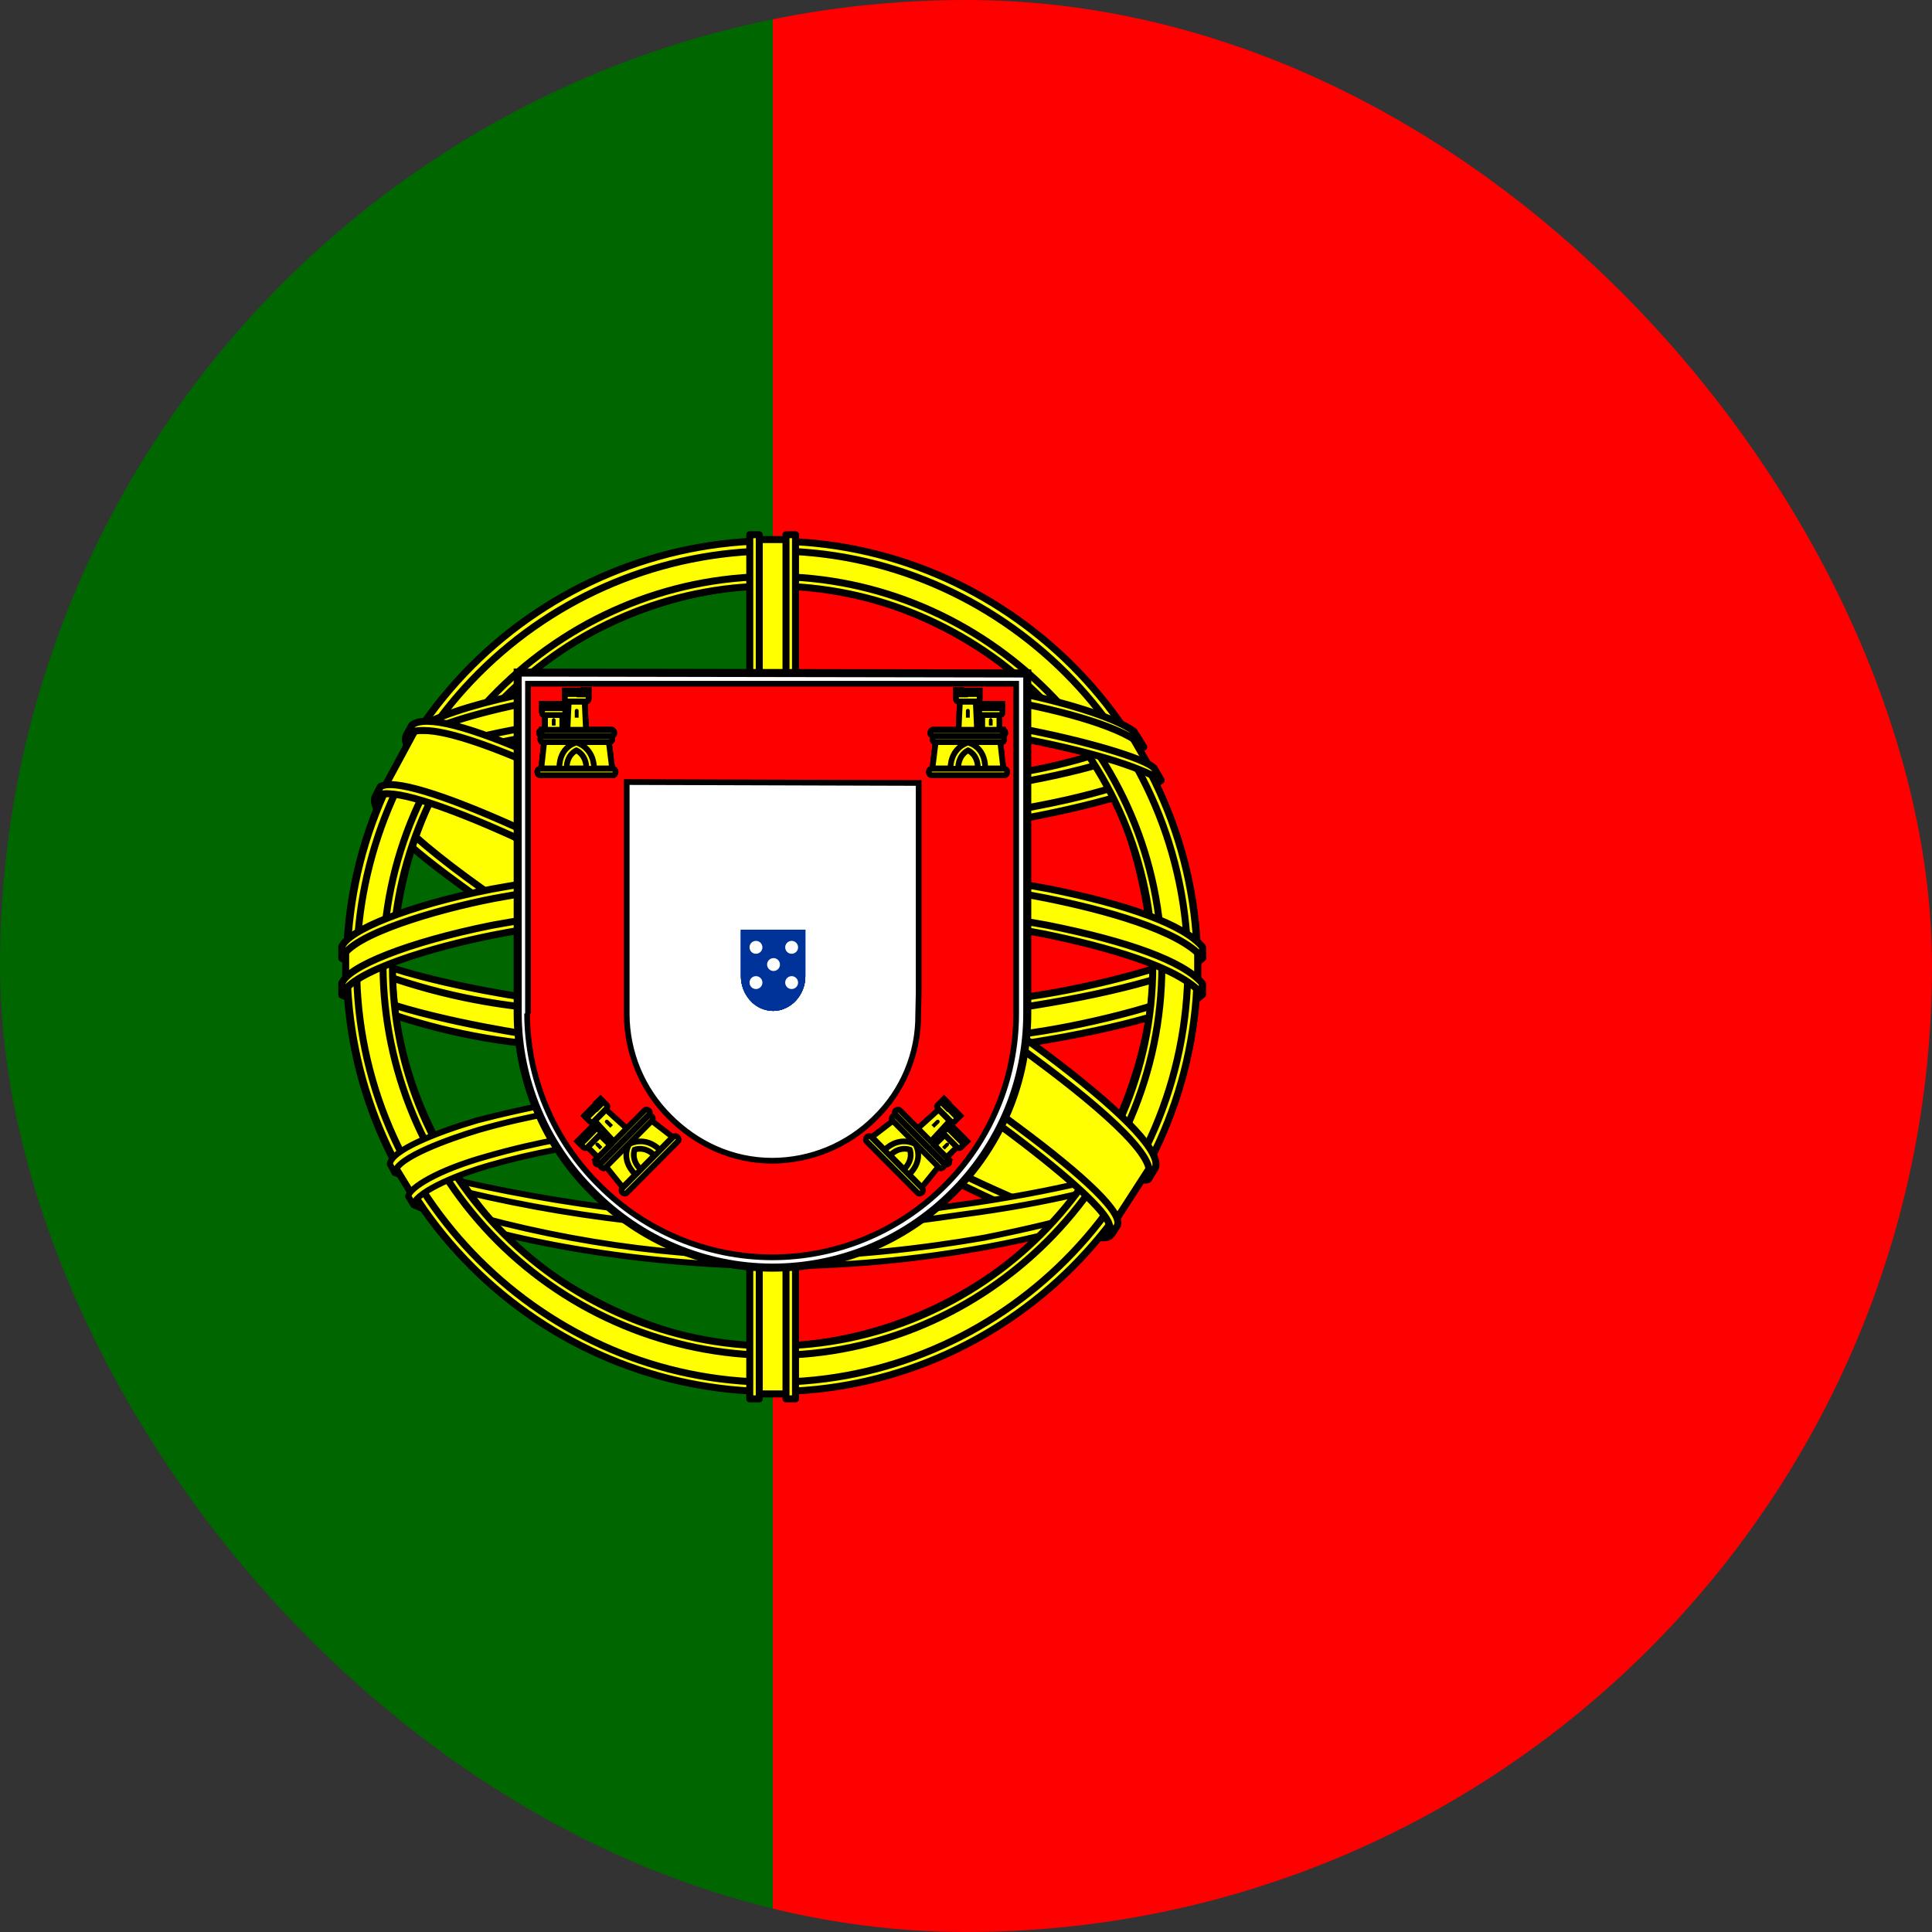 <svg width="24" height="24" viewBox="0 0 24 24" fill="none" xmlns="http://www.w3.org/2000/svg">
<rect x="0" y="0" width="24" height="24" fill="#333333" stroke="none"/>
<g clip-path="url(#clip0_208_24612)">
<path d="M9.6 0H24V24H9.596L9.6 0Z" fill="#FF0000"/>
<path d="M-0 0H9.6V24H-0.005L-0 0Z" fill="#006600"/>
<path fill-rule="evenodd" clip-rule="evenodd" d="M13.773 15.309C12.16 15.262 4.772 10.65 4.726 9.914L5.129 9.234C5.86 10.298 13.416 14.784 14.157 14.625L13.773 15.309Z" fill="#FFFF00" stroke="black" stroke-width="0.087" stroke-linecap="round" stroke-linejoin="round"/>
<path fill-rule="evenodd" clip-rule="evenodd" d="M5.044 9.14C4.898 9.53 6.97 10.809 9.464 12.328C11.958 13.842 14.105 14.78 14.269 14.648L14.339 14.512C14.311 14.559 14.236 14.573 14.123 14.54C13.448 14.344 11.691 13.537 9.516 12.22C7.341 10.903 5.447 9.684 5.156 9.169C5.132 9.121 5.121 9.067 5.123 9.014H5.114L5.053 9.122L5.044 9.14ZM13.809 15.328C13.781 15.38 13.73 15.38 13.636 15.375C13.031 15.305 11.198 14.414 9.042 13.12C6.52 11.611 4.439 10.237 4.669 9.881L4.73 9.769L4.739 9.773C4.537 10.383 8.845 12.844 9.098 13.003C11.588 14.55 13.692 15.45 13.88 15.216L13.809 15.328Z" fill="#FFFF00" stroke="black" stroke-width="0.087" stroke-linecap="round" stroke-linejoin="round"/>
<path fill-rule="evenodd" clip-rule="evenodd" d="M9.61 10.359C11.218 10.345 13.21 10.139 14.354 9.684L14.11 9.281C13.43 9.656 11.433 9.905 9.596 9.937C7.421 9.919 5.888 9.717 5.119 9.201L4.885 9.628C6.3 10.223 7.744 10.354 9.61 10.359Z" fill="#FFFF00" stroke="black" stroke-width="0.087" stroke-linecap="round" stroke-linejoin="round"/>
<path fill-rule="evenodd" clip-rule="evenodd" d="M14.423 9.694C14.381 9.755 13.636 10.012 12.534 10.2C11.563 10.346 10.582 10.418 9.6 10.415C8.659 10.42 7.72 10.36 6.787 10.237C5.639 10.055 5.039 9.801 4.819 9.712L4.875 9.605C5.498 9.85 6.148 10.023 6.811 10.12C7.735 10.241 8.667 10.299 9.6 10.294C10.574 10.294 11.547 10.222 12.511 10.078C13.636 9.895 14.255 9.661 14.339 9.553L14.423 9.694ZM14.203 9.281C14.081 9.375 13.472 9.595 12.403 9.764C11.479 9.897 10.547 9.962 9.614 9.961C8.714 9.968 7.815 9.91 6.923 9.787C5.831 9.647 5.254 9.389 5.048 9.314L5.109 9.206C5.269 9.291 5.831 9.516 6.937 9.675C7.825 9.79 8.719 9.845 9.614 9.839C10.539 9.84 11.464 9.774 12.38 9.642C13.458 9.492 14.039 9.22 14.128 9.15L14.203 9.281ZM4.312 12.3C5.306 12.834 7.504 13.106 9.59 13.125C11.489 13.125 13.964 12.83 14.887 12.337L14.859 11.803C14.573 12.258 11.925 12.694 9.572 12.675C7.219 12.656 5.034 12.29 4.308 11.822V12.3" fill="#FFFF00"/>
<path d="M4.312 12.3C5.306 12.834 7.504 13.106 9.59 13.125C11.489 13.125 13.964 12.83 14.887 12.337L14.859 11.803C14.573 12.258 11.925 12.694 9.572 12.675C7.219 12.656 5.034 12.29 4.308 11.822V12.3M14.423 9.694C14.381 9.755 13.636 10.012 12.534 10.2C11.563 10.346 10.582 10.418 9.6 10.415C8.659 10.42 7.72 10.36 6.787 10.237C5.639 10.055 5.039 9.801 4.819 9.712L4.875 9.605C5.498 9.85 6.148 10.023 6.811 10.12C7.735 10.241 8.667 10.299 9.6 10.294C10.574 10.294 11.547 10.222 12.511 10.078C13.636 9.895 14.255 9.661 14.339 9.553L14.423 9.694ZM14.203 9.281C14.081 9.375 13.472 9.595 12.403 9.764C11.479 9.897 10.547 9.962 9.614 9.961C8.714 9.968 7.815 9.91 6.923 9.787C5.831 9.647 5.254 9.389 5.048 9.314L5.109 9.206C5.269 9.291 5.831 9.516 6.937 9.675C7.825 9.79 8.719 9.845 9.614 9.839C10.539 9.84 11.464 9.774 12.38 9.642C13.458 9.492 14.039 9.22 14.128 9.15L14.203 9.281Z" stroke="black" stroke-width="0.087" stroke-linecap="round" stroke-linejoin="round"/>
<path fill-rule="evenodd" clip-rule="evenodd" d="M14.939 12.225V12.351C14.799 12.52 13.927 12.773 12.835 12.947C11.753 13.104 10.661 13.179 9.567 13.172C8.283 13.172 7.261 13.078 6.464 12.956C5.7 12.869 4.952 12.669 4.247 12.361V12.211C4.735 12.534 6.042 12.769 6.483 12.839C7.271 12.961 8.288 13.05 9.567 13.05C10.913 13.05 11.991 12.956 12.816 12.829C13.603 12.717 14.719 12.422 14.939 12.225ZM14.939 11.77V11.901C14.799 12.066 13.927 12.319 12.835 12.492C11.753 12.649 10.661 12.724 9.567 12.717C8.283 12.717 7.261 12.623 6.469 12.506C5.703 12.418 4.954 12.216 4.247 11.906V11.756C4.735 12.079 6.042 12.319 6.483 12.384C7.275 12.506 8.292 12.6 9.567 12.6C10.913 12.6 11.991 12.506 12.816 12.375C13.603 12.262 14.719 11.967 14.939 11.77ZM9.586 15.216C7.308 15.201 5.353 14.597 4.941 14.494L5.241 14.962C5.967 15.272 7.875 15.731 9.61 15.68C11.344 15.628 12.858 15.492 13.922 14.976L14.231 14.484C13.505 14.826 11.03 15.216 9.591 15.216" fill="#FFFF00"/>
<path d="M9.586 15.216C7.308 15.201 5.353 14.597 4.941 14.494L5.241 14.962C5.967 15.272 7.875 15.731 9.61 15.68C11.344 15.628 12.858 15.492 13.922 14.976L14.231 14.484C13.505 14.826 11.03 15.216 9.591 15.216M14.939 12.225V12.351C14.799 12.52 13.927 12.773 12.835 12.947C11.753 13.104 10.661 13.179 9.567 13.172C8.283 13.172 7.261 13.078 6.464 12.956C5.7 12.869 4.952 12.669 4.247 12.361V12.211C4.735 12.534 6.042 12.769 6.483 12.839C7.271 12.961 8.288 13.05 9.567 13.05C10.913 13.05 11.991 12.956 12.816 12.829C13.603 12.717 14.719 12.422 14.939 12.225ZM14.939 11.77V11.901C14.799 12.066 13.927 12.319 12.835 12.492C11.753 12.649 10.661 12.724 9.567 12.717C8.283 12.717 7.261 12.623 6.469 12.506C5.703 12.418 4.954 12.216 4.247 11.906V11.756C4.735 12.079 6.042 12.319 6.483 12.384C7.275 12.506 8.292 12.6 9.567 12.6C10.913 12.6 11.991 12.506 12.816 12.375C13.603 12.262 14.719 11.967 14.939 11.77Z" stroke="black" stroke-width="0.087" stroke-linecap="round" stroke-linejoin="round"/>
<path fill-rule="evenodd" clip-rule="evenodd" d="M14.039 14.864C13.993 14.934 13.946 15.002 13.898 15.07C13.366 15.247 12.823 15.386 12.272 15.487C11.387 15.65 10.49 15.732 9.59 15.731C7.57 15.703 5.915 15.309 5.137 14.972L5.072 14.864L5.086 14.845L5.189 14.887C6.612 15.359 8.101 15.604 9.6 15.614C10.537 15.619 11.475 15.506 12.229 15.375C13.392 15.14 13.861 14.967 14.006 14.887L14.039 14.864ZM14.306 14.423H14.311C14.277 14.483 14.242 14.542 14.208 14.601C13.94 14.695 13.209 14.911 12.145 15.061C11.442 15.155 11.006 15.248 9.614 15.277C8.019 15.259 6.434 15.023 4.903 14.573L4.847 14.456C6.401 14.883 8.002 15.119 9.614 15.159C10.889 15.131 11.433 15.037 12.126 14.939C13.369 14.752 13.992 14.545 14.18 14.484C14.178 14.481 14.177 14.478 14.175 14.475L14.306 14.423Z" fill="#FFFF00" stroke="black" stroke-width="0.075" stroke-linecap="round" stroke-linejoin="round"/>
<path fill-rule="evenodd" clip-rule="evenodd" d="M14.335 11.878C14.344 13.378 13.576 14.728 12.957 15.323C12.048 16.207 10.835 16.71 9.568 16.73C8.054 16.758 6.629 15.769 6.244 15.337C5.494 14.489 4.885 13.415 4.866 11.962C4.96 10.322 5.602 9.183 6.535 8.4C7.438 7.657 8.572 7.256 9.741 7.265C10.932 7.298 12.329 7.884 13.29 9.047C13.918 9.806 14.194 10.631 14.335 11.883V11.878ZM9.582 6.74C12.488 6.74 14.879 9.108 14.879 12.005C14.87 13.404 14.308 14.742 13.316 15.729C12.323 16.715 10.981 17.269 9.582 17.269C6.676 17.269 4.304 14.906 4.304 12.005C4.304 9.103 6.676 6.74 9.582 6.74Z" fill="#FFFF00" stroke="black" stroke-width="0.087" stroke-linecap="round" stroke-linejoin="round"/>
<path fill-rule="evenodd" clip-rule="evenodd" d="M9.595 6.722C12.502 6.722 14.873 9.098 14.873 12.005C14.873 14.911 12.502 17.287 9.595 17.287C8.195 17.284 6.852 16.725 5.862 15.734C4.872 14.743 4.315 13.401 4.312 12C4.316 10.6 4.874 9.258 5.864 8.268C6.854 7.279 8.195 6.721 9.595 6.717V6.722ZM4.43 12.005C4.43 14.845 6.764 17.17 9.595 17.17C12.427 17.17 14.756 14.845 14.756 12.005C14.756 9.164 12.427 6.844 9.595 6.844C8.228 6.849 6.917 7.394 5.95 8.36C4.982 9.327 4.436 10.637 4.43 12.005Z" fill="#FFFF00" stroke="black" stroke-width="0.087" stroke-linecap="round" stroke-linejoin="round"/>
<path fill-rule="evenodd" clip-rule="evenodd" d="M9.6 7.162C12.248 7.162 14.433 9.342 14.433 12C14.433 14.662 12.248 16.837 9.6 16.837C8.318 16.834 7.089 16.323 6.182 15.417C5.275 14.51 4.763 13.282 4.758 12C4.758 9.342 6.942 7.162 9.595 7.162H9.6ZM4.875 12C4.875 14.597 7.008 16.72 9.6 16.72C12.188 16.72 14.32 14.597 14.32 12C14.32 9.403 12.188 7.28 9.595 7.28C7.003 7.28 4.875 9.403 4.875 12Z" fill="#FFFF00" stroke="black" stroke-width="0.087" stroke-linecap="round" stroke-linejoin="round"/>
<path fill-rule="evenodd" clip-rule="evenodd" d="M9.811 6.703H9.356V17.316H9.811V6.703Z" fill="#FFFF00" stroke="black" stroke-width="0.087" stroke-linecap="round" stroke-linejoin="round"/>
<path fill-rule="evenodd" clip-rule="evenodd" d="M9.764 6.642H9.882V17.377H9.764V6.642ZM9.314 6.642H9.432V17.377H9.314V6.642Z" fill="#FFFF00" stroke="black" stroke-width="0.087" stroke-linecap="round" stroke-linejoin="round"/>
<path fill-rule="evenodd" clip-rule="evenodd" d="M14.878 12.211V11.812L14.56 11.517L12.745 11.034L10.13 10.767L6.989 10.927L4.744 11.461L4.294 11.798V12.187L5.438 11.672L8.156 11.25H10.772L12.694 11.461L14.025 11.784L14.878 12.211Z" fill="#FFFF00" stroke="black" stroke-width="0.087" stroke-linecap="round" stroke-linejoin="round"/>
<path fill-rule="evenodd" clip-rule="evenodd" d="M9.596 11.189C10.742 11.184 11.886 11.286 13.013 11.494C14.002 11.691 14.7 11.939 14.935 12.216V12.356C14.653 12.009 13.716 11.756 12.989 11.606C12.038 11.423 10.833 11.306 9.596 11.306C8.283 11.306 7.064 11.433 6.127 11.616C5.377 11.765 4.374 12.061 4.247 12.356V12.216C4.317 12.009 5.063 11.705 6.113 11.494C7.262 11.285 8.428 11.183 9.596 11.189ZM9.596 10.734C10.743 10.73 11.889 10.832 13.017 11.039C14.002 11.236 14.705 11.484 14.939 11.765V11.901C14.653 11.555 13.711 11.301 12.989 11.156C12.038 10.969 10.833 10.851 9.596 10.851C8.435 10.848 7.277 10.951 6.136 11.161C5.41 11.301 4.364 11.611 4.247 11.901V11.761C4.317 11.559 5.081 11.245 6.113 11.044C7.262 10.834 8.428 10.73 9.596 10.734ZM9.572 8.423C11.536 8.414 13.252 8.7 14.035 9.103L14.32 9.595C13.641 9.23 11.789 8.845 9.572 8.906C7.767 8.916 5.841 9.103 4.871 9.619L5.213 9.047C6.01 8.634 7.885 8.428 9.572 8.423Z" fill="#FFFF00" stroke="black" stroke-width="0.087" stroke-linecap="round" stroke-linejoin="round"/>
<path fill-rule="evenodd" clip-rule="evenodd" d="M9.596 8.831C10.721 8.831 11.799 8.892 12.661 9.047C13.463 9.197 14.232 9.422 14.339 9.544L14.424 9.694C14.157 9.52 13.496 9.323 12.643 9.164C11.635 9.003 10.616 8.933 9.596 8.953C8.33 8.953 7.346 9.014 6.502 9.164C5.611 9.328 4.993 9.567 4.838 9.68L4.922 9.525C5.218 9.37 5.691 9.187 6.483 9.047C7.355 8.887 8.344 8.84 9.596 8.831ZM9.596 8.381C10.586 8.365 11.575 8.434 12.553 8.587C13.205 8.714 13.847 8.911 14.086 9.084L14.208 9.281C13.997 9.047 13.205 8.826 12.502 8.704C11.686 8.564 10.669 8.508 9.596 8.498C8.471 8.498 7.43 8.569 6.624 8.714C5.855 8.864 5.358 9.037 5.147 9.173L5.255 9.005C5.546 8.854 6.014 8.714 6.605 8.597C7.416 8.451 8.466 8.381 9.596 8.381ZM12.221 14.198C11.354 14.049 10.475 13.983 9.596 14.001C6.319 14.039 5.264 14.672 5.133 14.864L4.889 14.465C5.719 13.861 7.5 13.523 9.61 13.556C10.702 13.575 11.644 13.65 12.441 13.8L12.216 14.198" fill="#FFFF00"/>
<path d="M12.221 14.198C11.354 14.049 10.475 13.983 9.596 14.001C6.319 14.039 5.264 14.672 5.133 14.864L4.889 14.465C5.719 13.861 7.5 13.523 9.61 13.556C10.702 13.575 11.644 13.65 12.441 13.8L12.216 14.198M9.596 8.831C10.721 8.831 11.799 8.892 12.661 9.047C13.463 9.197 14.232 9.422 14.339 9.544L14.424 9.694C14.157 9.52 13.496 9.323 12.643 9.164C11.635 9.003 10.616 8.933 9.596 8.953C8.33 8.953 7.346 9.014 6.502 9.164C5.611 9.328 4.993 9.567 4.838 9.68L4.922 9.525C5.218 9.37 5.691 9.187 6.483 9.047C7.355 8.887 8.344 8.84 9.596 8.831ZM9.596 8.381C10.586 8.365 11.575 8.434 12.553 8.587C13.205 8.714 13.847 8.911 14.086 9.084L14.208 9.281C13.997 9.047 13.205 8.826 12.502 8.704C11.686 8.564 10.669 8.508 9.596 8.498C8.471 8.498 7.43 8.569 6.624 8.714C5.855 8.864 5.358 9.037 5.147 9.173L5.255 9.005C5.546 8.854 6.014 8.714 6.605 8.597C7.416 8.451 8.466 8.381 9.596 8.381Z" stroke="black" stroke-width="0.087" stroke-linecap="round" stroke-linejoin="round"/>
<path fill-rule="evenodd" clip-rule="evenodd" d="M9.577 13.945C10.486 13.959 11.382 13.992 12.249 14.156L12.183 14.269C11.324 14.12 10.453 14.053 9.582 14.067C8.372 14.058 7.144 14.17 6.085 14.475C5.747 14.569 5.194 14.784 5.133 14.962L5.072 14.859C5.091 14.756 5.429 14.536 6.057 14.362C7.276 14.011 8.415 13.954 9.572 13.94L9.577 13.945ZM9.619 13.486C10.579 13.485 11.538 13.568 12.483 13.734L12.418 13.851C11.496 13.683 10.561 13.601 9.624 13.608C8.41 13.608 7.126 13.697 5.954 14.034C5.579 14.147 4.922 14.381 4.904 14.569L4.843 14.461C4.857 14.292 5.419 14.067 5.93 13.917C7.134 13.602 8.376 13.457 9.619 13.486Z" fill="#FFFF00" stroke="black" stroke-width="0.075" stroke-linecap="round" stroke-linejoin="round"/>
<path fill-rule="evenodd" clip-rule="evenodd" d="M14.269 14.526L13.875 15.136L12.745 14.133L9.811 12.164L6.506 10.345L4.786 9.759L5.152 9.08L5.278 9.014L6.347 9.281L9.863 11.095L11.892 12.375L13.594 13.594L14.288 14.395L14.269 14.526Z" fill="#FFFF00" stroke="black" stroke-width="0.087" stroke-linecap="round" stroke-linejoin="round"/>
<path fill-rule="evenodd" clip-rule="evenodd" d="M4.725 9.773C5.029 9.572 7.242 10.556 9.553 11.953C11.864 13.355 14.072 14.934 13.875 15.234L13.809 15.333L13.776 15.356C13.786 15.356 13.819 15.309 13.776 15.201C13.673 14.878 12.112 13.631 9.511 12.061C6.979 10.552 4.87 9.642 4.659 9.905L4.725 9.773ZM14.348 14.517C14.536 14.142 12.487 12.595 9.942 11.091C7.34 9.614 5.461 8.747 5.119 9.005L5.044 9.145C5.044 9.15 5.044 9.136 5.062 9.122C5.123 9.07 5.226 9.075 5.273 9.075C5.864 9.08 7.551 9.853 9.914 11.212C10.95 11.812 14.292 13.959 14.278 14.559C14.278 14.611 14.283 14.62 14.264 14.648L14.348 14.517Z" fill="#FFFF00" stroke="black" stroke-width="0.087" stroke-linecap="round" stroke-linejoin="round"/>
<path d="M6.431 12.585C6.431 12.999 6.514 13.408 6.675 13.79C6.835 14.172 7.069 14.518 7.364 14.809C7.655 15.104 8.002 15.34 8.385 15.501C8.767 15.662 9.178 15.746 9.593 15.747C10.434 15.747 11.239 15.413 11.833 14.819C12.127 14.527 12.36 14.18 12.52 13.797C12.679 13.415 12.761 13.004 12.761 12.59V8.366L6.431 8.355V12.585Z" fill="white" stroke="black" stroke-width="0.1"/>
<path d="M6.548 12.59C6.549 12.987 6.629 13.38 6.783 13.746C6.936 14.112 7.161 14.444 7.444 14.723C8.012 15.294 8.783 15.616 9.588 15.619C10.392 15.62 11.163 15.301 11.732 14.734C12.014 14.455 12.238 14.122 12.39 13.756C12.543 13.39 12.622 12.997 12.623 12.601V8.494H6.559V12.59M11.412 9.726V12.334L11.406 12.606C11.408 12.844 11.362 13.08 11.27 13.3C11.179 13.52 11.044 13.719 10.873 13.886C10.534 14.226 10.074 14.418 9.593 14.419C9.092 14.419 8.649 14.206 8.319 13.875C7.978 13.536 7.786 13.076 7.785 12.595V9.715L11.412 9.726Z" fill="#FF0000"/>
<path d="M6.548 12.59C6.549 12.987 6.629 13.38 6.783 13.746C6.936 14.112 7.161 14.444 7.444 14.723C8.012 15.294 8.783 15.616 9.588 15.619C10.392 15.62 11.163 15.301 11.732 14.734C12.014 14.455 12.238 14.122 12.39 13.756C12.543 13.39 12.622 12.997 12.623 12.601V8.494H6.559V12.59M11.412 9.726V12.334L11.406 12.606C11.408 12.844 11.362 13.08 11.27 13.3C11.179 13.52 11.044 13.719 10.873 13.886C10.534 14.226 10.074 14.418 9.593 14.419C9.092 14.419 8.649 14.206 8.319 13.875C7.978 13.536 7.786 13.076 7.785 12.595V9.715L11.412 9.726Z" stroke="black" stroke-width="0.071"/>
<path d="M6.942 9.566C6.948 9.273 7.156 9.203 7.156 9.203C7.161 9.203 7.385 9.278 7.385 9.571H6.942" fill="#FFFF00"/>
<path d="M6.761 9.209L6.724 9.545H6.948C6.948 9.267 7.161 9.225 7.161 9.225C7.166 9.225 7.374 9.283 7.38 9.545H7.604L7.561 9.203H6.761V9.209ZM6.708 9.55H7.614C7.63 9.55 7.646 9.566 7.646 9.587C7.646 9.614 7.63 9.63 7.614 9.63H6.708C6.692 9.63 6.676 9.614 6.676 9.587C6.676 9.566 6.692 9.55 6.713 9.55H6.708Z" fill="#FFFF00" stroke="black" stroke-width="0.071"/>
<path d="M7.039 9.545C7.039 9.369 7.161 9.321 7.161 9.321C7.161 9.321 7.284 9.374 7.284 9.545H7.039ZM6.729 9.065H7.599C7.615 9.065 7.631 9.086 7.631 9.107C7.631 9.123 7.615 9.139 7.599 9.139H6.729C6.713 9.139 6.697 9.123 6.697 9.102C6.697 9.086 6.713 9.07 6.729 9.07V9.065ZM6.751 9.145H7.572C7.588 9.145 7.604 9.161 7.604 9.182C7.604 9.203 7.588 9.219 7.572 9.219H6.745C6.724 9.219 6.713 9.203 6.713 9.182C6.713 9.161 6.724 9.145 6.745 9.145H6.751ZM7.017 8.579H7.081V8.622H7.129V8.579H7.199V8.627H7.247V8.574H7.311V8.681C7.311 8.702 7.3 8.713 7.284 8.713H7.049C7.033 8.713 7.017 8.702 7.017 8.686V8.579ZM7.263 8.723L7.279 9.065H7.049L7.065 8.718H7.263" fill="#FFFF00"/>
<path d="M7.263 8.723L7.279 9.065H7.049L7.065 8.718H7.263M7.039 9.545C7.039 9.369 7.161 9.321 7.161 9.321C7.161 9.321 7.284 9.374 7.284 9.545H7.039ZM6.729 9.065H7.599C7.615 9.065 7.631 9.086 7.631 9.107C7.631 9.123 7.615 9.139 7.599 9.139H6.729C6.713 9.139 6.697 9.123 6.697 9.102C6.697 9.086 6.713 9.07 6.729 9.07V9.065ZM6.751 9.145H7.572C7.588 9.145 7.604 9.161 7.604 9.182C7.604 9.203 7.588 9.219 7.572 9.219H6.745C6.724 9.219 6.713 9.203 6.713 9.182C6.713 9.161 6.724 9.145 6.745 9.145H6.751ZM7.017 8.579H7.081V8.622H7.129V8.579H7.199V8.627H7.247V8.574H7.311V8.681C7.311 8.702 7.3 8.713 7.284 8.713H7.049C7.033 8.713 7.017 8.702 7.017 8.686V8.579Z" stroke="black" stroke-width="0.071"/>
<path d="M6.985 8.883V9.065H6.771V8.883H6.985Z" fill="#FFFF00" stroke="black" stroke-width="0.071"/>
<path d="M6.985 8.883V9.065H6.771V8.883H6.985Z" fill="#FFFF00" stroke="black" stroke-width="0.071"/>
<path d="M6.734 8.745H6.798V8.798H6.846V8.745H6.91V8.798H6.958V8.745H7.022V8.851C7.022 8.873 7.012 8.883 6.996 8.883H6.766C6.758 8.883 6.75 8.88 6.744 8.874C6.738 8.868 6.734 8.86 6.734 8.851V8.745Z" fill="#FFFF00" stroke="black" stroke-width="0.071"/>
<path d="M6.734 8.745H6.798V8.798H6.846V8.745H6.91V8.798H6.958V8.745H7.022V8.851C7.022 8.873 7.012 8.883 6.996 8.883H6.766C6.758 8.883 6.75 8.88 6.744 8.874C6.738 8.868 6.734 8.86 6.734 8.851V8.745Z" fill="#FFFF00" stroke="black" stroke-width="0.071"/>
<path d="M7.14 8.83C7.14 8.798 7.188 8.798 7.188 8.83V8.915H7.14V8.83Z" fill="black"/>
<path d="M6.857 8.947C6.857 8.915 6.9 8.915 6.9 8.947V9.011H6.857V8.947Z" fill="black"/>
<path d="M6.857 8.947C6.857 8.915 6.9 8.915 6.9 8.947V9.011H6.857V8.947Z" fill="black"/>
<path d="M6.942 9.566C6.948 9.273 7.156 9.203 7.156 9.203C7.161 9.203 7.385 9.278 7.385 9.571H6.942" fill="#FFFF00"/>
<path d="M6.761 9.209L6.724 9.545H6.948C6.948 9.267 7.161 9.225 7.161 9.225C7.166 9.225 7.374 9.283 7.38 9.545H7.604L7.561 9.203H6.761V9.209ZM6.708 9.55H7.614C7.63 9.55 7.646 9.566 7.646 9.587C7.646 9.614 7.63 9.63 7.614 9.63H6.708C6.692 9.63 6.676 9.614 6.676 9.587C6.676 9.566 6.692 9.55 6.713 9.55H6.708Z" fill="#FFFF00" stroke="black" stroke-width="0.071"/>
<path d="M7.039 9.545C7.039 9.369 7.161 9.321 7.161 9.321C7.161 9.321 7.284 9.374 7.284 9.545H7.039ZM6.729 9.065H7.599C7.615 9.065 7.631 9.086 7.631 9.107C7.631 9.123 7.615 9.139 7.599 9.139H6.729C6.713 9.139 6.697 9.123 6.697 9.102C6.697 9.086 6.713 9.07 6.729 9.07V9.065ZM6.751 9.145H7.572C7.588 9.145 7.604 9.161 7.604 9.182C7.604 9.203 7.588 9.219 7.572 9.219H6.745C6.724 9.219 6.713 9.203 6.713 9.182C6.713 9.161 6.724 9.145 6.745 9.145H6.751ZM7.017 8.579H7.081V8.622H7.129V8.579H7.199V8.627H7.247V8.574H7.311V8.681C7.311 8.702 7.3 8.713 7.284 8.713H7.049C7.033 8.713 7.017 8.702 7.017 8.686V8.579ZM7.263 8.723L7.279 9.065H7.049L7.065 8.718H7.263" fill="#FFFF00"/>
<path d="M7.263 8.723L7.279 9.065H7.049L7.065 8.718H7.263M7.039 9.545C7.039 9.369 7.161 9.321 7.161 9.321C7.161 9.321 7.284 9.374 7.284 9.545H7.039ZM6.729 9.065H7.599C7.615 9.065 7.631 9.086 7.631 9.107C7.631 9.123 7.615 9.139 7.599 9.139H6.729C6.713 9.139 6.697 9.123 6.697 9.102C6.697 9.086 6.713 9.07 6.729 9.07V9.065ZM6.751 9.145H7.572C7.588 9.145 7.604 9.161 7.604 9.182C7.604 9.203 7.588 9.219 7.572 9.219H6.745C6.724 9.219 6.713 9.203 6.713 9.182C6.713 9.161 6.724 9.145 6.745 9.145H6.751ZM7.017 8.579H7.081V8.622H7.129V8.579H7.199V8.627H7.247V8.574H7.311V8.681C7.311 8.702 7.3 8.713 7.284 8.713H7.049C7.033 8.713 7.017 8.702 7.017 8.686V8.579Z" stroke="black" stroke-width="0.071"/>
<path d="M6.985 8.883V9.065H6.771V8.883H6.985Z" fill="#FFFF00" stroke="black" stroke-width="0.071"/>
<path d="M6.985 8.883V9.065H6.771V8.883H6.985Z" fill="#FFFF00" stroke="black" stroke-width="0.071"/>
<path d="M6.734 8.745H6.798V8.798H6.846V8.745H6.91V8.798H6.958V8.745H7.022V8.851C7.022 8.873 7.012 8.883 6.996 8.883H6.766C6.758 8.883 6.75 8.88 6.744 8.874C6.738 8.868 6.734 8.86 6.734 8.851V8.745Z" fill="#FFFF00" stroke="black" stroke-width="0.071"/>
<path d="M6.734 8.745H6.798V8.798H6.846V8.745H6.91V8.798H6.958V8.745H7.022V8.851C7.022 8.873 7.012 8.883 6.996 8.883H6.766C6.758 8.883 6.75 8.88 6.744 8.874C6.738 8.868 6.734 8.86 6.734 8.851V8.745Z" fill="#FFFF00" stroke="black" stroke-width="0.071"/>
<path d="M7.14 8.83C7.14 8.798 7.188 8.798 7.188 8.83V8.915H7.14V8.83Z" fill="black"/>
<path d="M6.857 8.947C6.857 8.915 6.9 8.915 6.9 8.947V9.011H6.857V8.947Z" fill="black"/>
<path d="M6.857 8.947C6.857 8.915 6.9 8.915 6.9 8.947V9.011H6.857V8.947Z" fill="black"/>
<path d="M7.905 14.609C7.7 14.398 7.798 14.202 7.798 14.202C7.802 14.198 8.012 14.092 8.22 14.299L7.909 14.613" fill="#FFFF00"/>
<path d="M7.523 14.486L7.735 14.749L7.893 14.59C7.696 14.395 7.816 14.213 7.816 14.213C7.82 14.209 8.008 14.103 8.197 14.284L8.355 14.124L8.083 13.914L7.519 14.482L7.523 14.486ZM7.728 14.764L8.366 14.121C8.378 14.109 8.4 14.109 8.415 14.124C8.434 14.143 8.434 14.166 8.423 14.177L7.784 14.82C7.773 14.832 7.75 14.832 7.731 14.813C7.716 14.798 7.716 14.775 7.731 14.76L7.728 14.764Z" fill="#FFFF00" stroke="black" stroke-width="0.071"/>
<path d="M7.957 14.526C7.832 14.402 7.884 14.281 7.884 14.281C7.884 14.281 8.008 14.231 8.129 14.352L7.957 14.526ZM7.398 14.407L8.011 13.79C8.022 13.779 8.048 13.783 8.063 13.797C8.075 13.809 8.075 13.831 8.064 13.843L7.451 14.46C7.44 14.471 7.417 14.471 7.402 14.456C7.391 14.445 7.391 14.422 7.402 14.411L7.398 14.407ZM7.47 14.448L8.049 13.866C8.06 13.854 8.082 13.854 8.098 13.869C8.113 13.884 8.113 13.907 8.102 13.918L7.519 14.505C7.504 14.52 7.485 14.516 7.47 14.501C7.455 14.486 7.451 14.467 7.466 14.452L7.47 14.448ZM7.257 13.861L7.302 13.815L7.332 13.845L7.366 13.811L7.336 13.781L7.384 13.732L7.418 13.766L7.452 13.732L7.414 13.694L7.46 13.649L7.535 13.724C7.55 13.739 7.55 13.754 7.539 13.765L7.374 13.932C7.362 13.943 7.344 13.947 7.332 13.936L7.257 13.861ZM7.532 13.788L7.785 14.017L7.624 14.18L7.389 13.924L7.528 13.784" fill="#FFFF00"/>
<path d="M7.532 13.788L7.785 14.017L7.624 14.18L7.389 13.924L7.528 13.784M7.957 14.526C7.832 14.402 7.884 14.281 7.884 14.281C7.884 14.281 8.008 14.231 8.129 14.352L7.957 14.526ZM7.398 14.407L8.011 13.79C8.022 13.779 8.048 13.783 8.063 13.797C8.075 13.809 8.075 13.831 8.064 13.843L7.451 14.46C7.44 14.471 7.417 14.471 7.402 14.456C7.391 14.445 7.391 14.422 7.402 14.411L7.398 14.407ZM7.47 14.448L8.049 13.866C8.06 13.854 8.082 13.854 8.098 13.869C8.113 13.884 8.113 13.907 8.102 13.918L7.519 14.505C7.504 14.52 7.485 14.516 7.47 14.501C7.455 14.486 7.451 14.467 7.466 14.452L7.47 14.448ZM7.257 13.861L7.302 13.815L7.332 13.845L7.366 13.811L7.336 13.781L7.384 13.732L7.418 13.766L7.452 13.732L7.414 13.694L7.46 13.649L7.535 13.724C7.55 13.739 7.55 13.754 7.539 13.765L7.374 13.932C7.362 13.943 7.344 13.947 7.332 13.936L7.257 13.861Z" stroke="black" stroke-width="0.071"/>
<path d="M7.45 14.098L7.579 14.225L7.428 14.377L7.3 14.249L7.45 14.098Z" fill="#FFFF00" stroke="black" stroke-width="0.071"/>
<path d="M7.45 14.098L7.579 14.225L7.428 14.377L7.3 14.249L7.45 14.098Z" fill="#FFFF00" stroke="black" stroke-width="0.071"/>
<path d="M7.175 14.178L7.22 14.132L7.258 14.17L7.292 14.136L7.254 14.098L7.299 14.053L7.337 14.09L7.37 14.056L7.333 14.019L7.378 13.973L7.453 14.049C7.469 14.064 7.469 14.079 7.457 14.09L7.296 14.253C7.29 14.259 7.282 14.262 7.273 14.262C7.265 14.262 7.257 14.259 7.25 14.253L7.175 14.178Z" fill="#FFFF00" stroke="black" stroke-width="0.071"/>
<path d="M7.175 14.178L7.22 14.132L7.258 14.17L7.292 14.136L7.254 14.098L7.299 14.053L7.337 14.09L7.37 14.056L7.333 14.019L7.378 13.973L7.453 14.049C7.469 14.064 7.469 14.079 7.457 14.09L7.296 14.253C7.29 14.259 7.282 14.262 7.273 14.262C7.265 14.262 7.257 14.259 7.25 14.253L7.175 14.178Z" fill="#FFFF00" stroke="black" stroke-width="0.071"/>
<path d="M7.521 13.95C7.498 13.928 7.532 13.894 7.555 13.916L7.615 13.976L7.581 14.01L7.521 13.95Z" fill="black"/>
<path d="M7.406 14.233C7.383 14.211 7.413 14.181 7.436 14.203L7.481 14.248L7.451 14.279L7.406 14.233Z" fill="black"/>
<path d="M7.406 14.233C7.383 14.211 7.413 14.181 7.436 14.203L7.481 14.248L7.451 14.279L7.406 14.233Z" fill="black"/>
<path d="M6.942 9.566C6.948 9.273 7.156 9.203 7.156 9.203C7.161 9.203 7.385 9.278 7.385 9.571H6.942" fill="#FFFF00"/>
<path d="M6.761 9.209L6.724 9.545H6.948C6.948 9.267 7.161 9.225 7.161 9.225C7.166 9.225 7.374 9.283 7.38 9.545H7.604L7.561 9.203H6.761V9.209ZM6.708 9.55H7.614C7.63 9.55 7.646 9.566 7.646 9.587C7.646 9.614 7.63 9.63 7.614 9.63H6.708C6.692 9.63 6.676 9.614 6.676 9.587C6.676 9.566 6.692 9.55 6.713 9.55H6.708Z" fill="#FFFF00" stroke="black" stroke-width="0.071"/>
<path d="M7.039 9.545C7.039 9.369 7.161 9.321 7.161 9.321C7.161 9.321 7.284 9.374 7.284 9.545H7.039ZM6.729 9.065H7.599C7.615 9.065 7.631 9.086 7.631 9.107C7.631 9.123 7.615 9.139 7.599 9.139H6.729C6.713 9.139 6.697 9.123 6.697 9.102C6.697 9.086 6.713 9.07 6.729 9.07V9.065ZM6.751 9.145H7.572C7.588 9.145 7.604 9.161 7.604 9.182C7.604 9.203 7.588 9.219 7.572 9.219H6.745C6.724 9.219 6.713 9.203 6.713 9.182C6.713 9.161 6.724 9.145 6.745 9.145H6.751ZM7.017 8.579H7.081V8.622H7.129V8.579H7.199V8.627H7.247V8.574H7.311V8.681C7.311 8.702 7.3 8.713 7.284 8.713H7.049C7.033 8.713 7.017 8.702 7.017 8.686V8.579ZM7.263 8.723L7.279 9.065H7.049L7.065 8.718H7.263" fill="#FFFF00"/>
<path d="M7.263 8.723L7.279 9.065H7.049L7.065 8.718H7.263M7.039 9.545C7.039 9.369 7.161 9.321 7.161 9.321C7.161 9.321 7.284 9.374 7.284 9.545H7.039ZM6.729 9.065H7.599C7.615 9.065 7.631 9.086 7.631 9.107C7.631 9.123 7.615 9.139 7.599 9.139H6.729C6.713 9.139 6.697 9.123 6.697 9.102C6.697 9.086 6.713 9.07 6.729 9.07V9.065ZM6.751 9.145H7.572C7.588 9.145 7.604 9.161 7.604 9.182C7.604 9.203 7.588 9.219 7.572 9.219H6.745C6.724 9.219 6.713 9.203 6.713 9.182C6.713 9.161 6.724 9.145 6.745 9.145H6.751ZM7.017 8.579H7.081V8.622H7.129V8.579H7.199V8.627H7.247V8.574H7.311V8.681C7.311 8.702 7.3 8.713 7.284 8.713H7.049C7.033 8.713 7.017 8.702 7.017 8.686V8.579Z" stroke="black" stroke-width="0.071"/>
<path d="M6.985 8.883V9.065H6.771V8.883H6.985Z" fill="#FFFF00" stroke="black" stroke-width="0.071"/>
<path d="M6.985 8.883V9.065H6.771V8.883H6.985Z" fill="#FFFF00" stroke="black" stroke-width="0.071"/>
<path d="M6.734 8.745H6.798V8.798H6.846V8.745H6.91V8.798H6.958V8.745H7.022V8.851C7.022 8.873 7.012 8.883 6.996 8.883H6.766C6.758 8.883 6.75 8.88 6.744 8.874C6.738 8.868 6.734 8.86 6.734 8.851V8.745Z" fill="#FFFF00" stroke="black" stroke-width="0.071"/>
<path d="M6.734 8.745H6.798V8.798H6.846V8.745H6.91V8.798H6.958V8.745H7.022V8.851C7.022 8.873 7.012 8.883 6.996 8.883H6.766C6.758 8.883 6.75 8.88 6.744 8.874C6.738 8.868 6.734 8.86 6.734 8.851V8.745Z" fill="#FFFF00" stroke="black" stroke-width="0.071"/>
<path d="M7.14 8.83C7.14 8.798 7.188 8.798 7.188 8.83V8.915H7.14V8.83Z" fill="black"/>
<path d="M6.857 8.947C6.857 8.915 6.9 8.915 6.9 8.947V9.011H6.857V8.947Z" fill="black"/>
<path d="M6.857 8.947C6.857 8.915 6.9 8.915 6.9 8.947V9.011H6.857V8.947Z" fill="black"/>
<path d="M12.244 9.566C12.239 9.273 12.031 9.203 12.031 9.203C12.025 9.203 11.802 9.278 11.802 9.571H12.244" fill="#FFFF00"/>
<path d="M12.425 9.209L12.463 9.545H12.239C12.239 9.267 12.025 9.225 12.025 9.225C12.02 9.225 11.812 9.283 11.807 9.545H11.583L11.625 9.203H12.425V9.209ZM12.479 9.55H11.572C11.556 9.55 11.54 9.566 11.54 9.587C11.54 9.614 11.556 9.63 11.572 9.63H12.479C12.495 9.63 12.511 9.614 12.511 9.587C12.511 9.566 12.495 9.55 12.473 9.55H12.479Z" fill="#FFFF00" stroke="black" stroke-width="0.071"/>
<path d="M12.148 9.545C12.148 9.369 12.025 9.321 12.025 9.321C12.025 9.321 11.903 9.374 11.903 9.545H12.148ZM12.457 9.065H11.588C11.572 9.065 11.556 9.086 11.556 9.107C11.556 9.123 11.572 9.139 11.588 9.139H12.457C12.473 9.139 12.489 9.123 12.489 9.102C12.489 9.086 12.473 9.07 12.457 9.07V9.065ZM12.436 9.145H11.615C11.599 9.145 11.583 9.161 11.583 9.182C11.583 9.203 11.599 9.219 11.615 9.219H12.441C12.463 9.219 12.473 9.203 12.473 9.182C12.473 9.161 12.463 9.145 12.441 9.145H12.436ZM12.169 8.579H12.105V8.622H12.057V8.579H11.988V8.627H11.94V8.574H11.876V8.681C11.876 8.702 11.887 8.713 11.903 8.713H12.137C12.153 8.713 12.169 8.702 12.169 8.686V8.579ZM11.924 8.723L11.908 9.065H12.137L12.121 8.718H11.924" fill="#FFFF00"/>
<path d="M11.924 8.723L11.908 9.065H12.137L12.121 8.718H11.924M12.148 9.545C12.148 9.369 12.025 9.321 12.025 9.321C12.025 9.321 11.903 9.374 11.903 9.545H12.148ZM12.457 9.065H11.588C11.572 9.065 11.556 9.086 11.556 9.107C11.556 9.123 11.572 9.139 11.588 9.139H12.457C12.473 9.139 12.489 9.123 12.489 9.102C12.489 9.086 12.473 9.07 12.457 9.07V9.065ZM12.436 9.145H11.615C11.599 9.145 11.583 9.161 11.583 9.182C11.583 9.203 11.599 9.219 11.615 9.219H12.441C12.463 9.219 12.473 9.203 12.473 9.182C12.473 9.161 12.463 9.145 12.441 9.145H12.436ZM12.169 8.579H12.105V8.622H12.057V8.579H11.988V8.627H11.94V8.574H11.876V8.681C11.876 8.702 11.887 8.713 11.903 8.713H12.137C12.153 8.713 12.169 8.702 12.169 8.686V8.579Z" stroke="black" stroke-width="0.071"/>
<path d="M12.202 8.883V9.065H12.415V8.883H12.202Z" fill="#FFFF00" stroke="black" stroke-width="0.071"/>
<path d="M12.202 8.883V9.065H12.415V8.883H12.202Z" fill="#FFFF00" stroke="black" stroke-width="0.071"/>
<path d="M12.452 8.745H12.388V8.798H12.34V8.745H12.276V8.798H12.228V8.745H12.164V8.851C12.164 8.873 12.175 8.883 12.191 8.883H12.42C12.429 8.883 12.437 8.88 12.443 8.874C12.449 8.868 12.452 8.86 12.452 8.851V8.745Z" fill="#FFFF00" stroke="black" stroke-width="0.071"/>
<path d="M12.452 8.745H12.388V8.798H12.34V8.745H12.276V8.798H12.228V8.745H12.164V8.851C12.164 8.873 12.175 8.883 12.191 8.883H12.42C12.429 8.883 12.437 8.88 12.443 8.874C12.449 8.868 12.452 8.86 12.452 8.851V8.745Z" fill="#FFFF00" stroke="black" stroke-width="0.071"/>
<path d="M12.047 8.83C12.047 8.798 11.999 8.798 11.999 8.83V8.915H12.047V8.83Z" fill="black"/>
<path d="M12.329 8.947C12.329 8.915 12.286 8.915 12.286 8.947V9.011H12.329V8.947Z" fill="black"/>
<path d="M12.329 8.947C12.329 8.915 12.286 8.915 12.286 8.947V9.011H12.329V8.947Z" fill="black"/>
<path d="M12.244 9.566C12.239 9.273 12.031 9.203 12.031 9.203C12.025 9.203 11.802 9.278 11.802 9.571H12.244" fill="#FFFF00"/>
<path d="M12.425 9.209L12.463 9.545H12.239C12.239 9.267 12.025 9.225 12.025 9.225C12.02 9.225 11.812 9.283 11.807 9.545H11.583L11.625 9.203H12.425V9.209ZM12.479 9.55H11.572C11.556 9.55 11.54 9.566 11.54 9.587C11.54 9.614 11.556 9.63 11.572 9.63H12.479C12.495 9.63 12.511 9.614 12.511 9.587C12.511 9.566 12.495 9.55 12.473 9.55H12.479Z" fill="#FFFF00" stroke="black" stroke-width="0.071"/>
<path d="M12.148 9.545C12.148 9.369 12.025 9.321 12.025 9.321C12.025 9.321 11.903 9.374 11.903 9.545H12.148ZM12.457 9.065H11.588C11.572 9.065 11.556 9.086 11.556 9.107C11.556 9.123 11.572 9.139 11.588 9.139H12.457C12.473 9.139 12.489 9.123 12.489 9.102C12.489 9.086 12.473 9.07 12.457 9.07V9.065ZM12.436 9.145H11.615C11.599 9.145 11.583 9.161 11.583 9.182C11.583 9.203 11.599 9.219 11.615 9.219H12.441C12.463 9.219 12.473 9.203 12.473 9.182C12.473 9.161 12.463 9.145 12.441 9.145H12.436ZM12.169 8.579H12.105V8.622H12.057V8.579H11.988V8.627H11.94V8.574H11.876V8.681C11.876 8.702 11.887 8.713 11.903 8.713H12.137C12.153 8.713 12.169 8.702 12.169 8.686V8.579ZM11.924 8.723L11.908 9.065H12.137L12.121 8.718H11.924" fill="#FFFF00"/>
<path d="M11.924 8.723L11.908 9.065H12.137L12.121 8.718H11.924M12.148 9.545C12.148 9.369 12.025 9.321 12.025 9.321C12.025 9.321 11.903 9.374 11.903 9.545H12.148ZM12.457 9.065H11.588C11.572 9.065 11.556 9.086 11.556 9.107C11.556 9.123 11.572 9.139 11.588 9.139H12.457C12.473 9.139 12.489 9.123 12.489 9.102C12.489 9.086 12.473 9.07 12.457 9.07V9.065ZM12.436 9.145H11.615C11.599 9.145 11.583 9.161 11.583 9.182C11.583 9.203 11.599 9.219 11.615 9.219H12.441C12.463 9.219 12.473 9.203 12.473 9.182C12.473 9.161 12.463 9.145 12.441 9.145H12.436ZM12.169 8.579H12.105V8.622H12.057V8.579H11.988V8.627H11.94V8.574H11.876V8.681C11.876 8.702 11.887 8.713 11.903 8.713H12.137C12.153 8.713 12.169 8.702 12.169 8.686V8.579Z" stroke="black" stroke-width="0.071"/>
<path d="M12.202 8.883V9.065H12.415V8.883H12.202Z" fill="#FFFF00" stroke="black" stroke-width="0.071"/>
<path d="M12.202 8.883V9.065H12.415V8.883H12.202Z" fill="#FFFF00" stroke="black" stroke-width="0.071"/>
<path d="M12.452 8.745H12.388V8.798H12.34V8.745H12.276V8.798H12.228V8.745H12.164V8.851C12.164 8.873 12.175 8.883 12.191 8.883H12.42C12.429 8.883 12.437 8.88 12.443 8.874C12.449 8.868 12.452 8.86 12.452 8.851V8.745Z" fill="#FFFF00" stroke="black" stroke-width="0.071"/>
<path d="M12.452 8.745H12.388V8.798H12.34V8.745H12.276V8.798H12.228V8.745H12.164V8.851C12.164 8.873 12.175 8.883 12.191 8.883H12.42C12.429 8.883 12.437 8.88 12.443 8.874C12.449 8.868 12.452 8.86 12.452 8.851V8.745Z" fill="#FFFF00" stroke="black" stroke-width="0.071"/>
<path d="M12.047 8.83C12.047 8.798 11.999 8.798 11.999 8.83V8.915H12.047V8.83Z" fill="black"/>
<path d="M12.329 8.947C12.329 8.915 12.286 8.915 12.286 8.947V9.011H12.329V8.947Z" fill="black"/>
<path d="M12.329 8.947C12.329 8.915 12.286 8.915 12.286 8.947V9.011H12.329V8.947Z" fill="black"/>
<path d="M11.282 14.609C11.486 14.398 11.389 14.202 11.389 14.202C11.385 14.198 11.174 14.092 10.966 14.299L11.278 14.613" fill="#FFFF00"/>
<path d="M11.664 14.486L11.451 14.749L11.294 14.59C11.491 14.395 11.37 14.213 11.37 14.213C11.367 14.209 11.178 14.103 10.989 14.284L10.831 14.124L11.104 13.914L11.667 14.482L11.664 14.486ZM11.459 14.764L10.82 14.121C10.809 14.109 10.786 14.109 10.771 14.124C10.752 14.143 10.752 14.166 10.763 14.177L11.402 14.82C11.414 14.832 11.436 14.832 11.455 14.813C11.47 14.798 11.47 14.775 11.455 14.76L11.459 14.764Z" fill="#FFFF00" stroke="black" stroke-width="0.071"/>
<path d="M11.23 14.526C11.355 14.402 11.302 14.281 11.302 14.281C11.302 14.281 11.178 14.231 11.057 14.352L11.23 14.526ZM11.789 14.407L11.176 13.79C11.165 13.779 11.138 13.783 11.123 13.797C11.112 13.809 11.112 13.831 11.123 13.843L11.736 14.46C11.747 14.471 11.769 14.471 11.784 14.456C11.796 14.445 11.796 14.422 11.785 14.411L11.789 14.407ZM11.717 14.448L11.138 13.866C11.127 13.854 11.104 13.854 11.089 13.869C11.074 13.884 11.074 13.907 11.085 13.918L11.667 14.505C11.682 14.52 11.701 14.516 11.716 14.501C11.732 14.486 11.736 14.467 11.72 14.452L11.717 14.448ZM11.93 13.861L11.885 13.815L11.854 13.845L11.821 13.811L11.851 13.781L11.802 13.732L11.768 13.766L11.734 13.732L11.772 13.694L11.727 13.649L11.651 13.724C11.636 13.739 11.636 13.754 11.647 13.765L11.813 13.932C11.824 13.943 11.843 13.947 11.854 13.936L11.93 13.861ZM11.655 13.788L11.401 14.017L11.563 14.18L11.798 13.924L11.659 13.784" fill="#FFFF00"/>
<path d="M11.655 13.788L11.401 14.017L11.563 14.18L11.798 13.924L11.659 13.784M11.23 14.526C11.355 14.402 11.302 14.281 11.302 14.281C11.302 14.281 11.178 14.231 11.057 14.352L11.23 14.526ZM11.789 14.407L11.176 13.79C11.165 13.779 11.138 13.783 11.123 13.797C11.112 13.809 11.112 13.831 11.123 13.843L11.736 14.46C11.747 14.471 11.769 14.471 11.784 14.456C11.796 14.445 11.796 14.422 11.785 14.411L11.789 14.407ZM11.717 14.448L11.138 13.866C11.127 13.854 11.104 13.854 11.089 13.869C11.074 13.884 11.074 13.907 11.085 13.918L11.667 14.505C11.682 14.52 11.701 14.516 11.716 14.501C11.732 14.486 11.736 14.467 11.72 14.452L11.717 14.448ZM11.93 13.861L11.885 13.815L11.854 13.845L11.821 13.811L11.851 13.781L11.802 13.732L11.768 13.766L11.734 13.732L11.772 13.694L11.727 13.649L11.651 13.724C11.636 13.739 11.636 13.754 11.647 13.765L11.813 13.932C11.824 13.943 11.843 13.947 11.854 13.936L11.93 13.861Z" stroke="black" stroke-width="0.071"/>
<path d="M11.736 14.098L11.608 14.225L11.758 14.377L11.887 14.249L11.736 14.098Z" fill="#FFFF00" stroke="black" stroke-width="0.071"/>
<path d="M11.736 14.098L11.608 14.225L11.758 14.377L11.887 14.249L11.736 14.098Z" fill="#FFFF00" stroke="black" stroke-width="0.071"/>
<path d="M12.012 14.178L11.967 14.132L11.929 14.17L11.895 14.136L11.933 14.098L11.888 14.053L11.85 14.09L11.816 14.056L11.854 14.019L11.809 13.973L11.733 14.049C11.718 14.064 11.718 14.079 11.729 14.09L11.891 14.253C11.897 14.259 11.905 14.262 11.913 14.262C11.922 14.262 11.93 14.259 11.936 14.253L12.012 14.178Z" fill="#FFFF00" stroke="black" stroke-width="0.071"/>
<path d="M12.012 14.178L11.967 14.132L11.929 14.17L11.895 14.136L11.933 14.098L11.888 14.053L11.85 14.09L11.816 14.056L11.854 14.019L11.809 13.973L11.733 14.049C11.718 14.064 11.718 14.079 11.729 14.09L11.891 14.253C11.897 14.259 11.905 14.262 11.913 14.262C11.922 14.262 11.93 14.259 11.936 14.253L12.012 14.178Z" fill="#FFFF00" stroke="black" stroke-width="0.071"/>
<path d="M11.666 13.95C11.688 13.928 11.655 13.894 11.632 13.916L11.571 13.976L11.605 14.01L11.666 13.95Z" fill="black"/>
<path d="M11.781 14.233C11.803 14.211 11.774 14.181 11.751 14.203L11.705 14.248L11.735 14.279L11.781 14.233Z" fill="black"/>
<path d="M11.781 14.233C11.803 14.211 11.774 14.181 11.751 14.203L11.705 14.248L11.735 14.279L11.781 14.233Z" fill="black"/>
<path d="M9.204 12.126C9.203 12.238 9.245 12.347 9.321 12.43C9.357 12.47 9.401 12.502 9.449 12.524C9.498 12.546 9.551 12.557 9.604 12.558C9.716 12.558 9.817 12.505 9.887 12.43C9.963 12.347 10.005 12.238 10.004 12.126V11.55H9.204V12.126Z" fill="#003399"/>
<path d="M9.391 11.848C9.435 11.848 9.471 11.813 9.471 11.768C9.471 11.724 9.435 11.688 9.391 11.688C9.346 11.688 9.311 11.724 9.311 11.768C9.311 11.813 9.346 11.848 9.391 11.848Z" fill="white"/>
<path d="M9.834 11.848C9.878 11.848 9.914 11.813 9.914 11.768C9.914 11.724 9.878 11.688 9.834 11.688C9.79 11.688 9.754 11.724 9.754 11.768C9.754 11.813 9.79 11.848 9.834 11.848Z" fill="white"/>
<path d="M9.609 12.062C9.653 12.062 9.689 12.026 9.689 11.982C9.689 11.938 9.653 11.902 9.609 11.902C9.565 11.902 9.529 11.938 9.529 11.982C9.529 12.026 9.565 12.062 9.609 12.062Z" fill="white"/>
<path d="M9.391 12.286C9.435 12.286 9.471 12.25 9.471 12.206C9.471 12.162 9.435 12.126 9.391 12.126C9.346 12.126 9.311 12.162 9.311 12.206C9.311 12.25 9.346 12.286 9.391 12.286Z" fill="white"/>
<path d="M9.834 12.286C9.878 12.286 9.914 12.25 9.914 12.206C9.914 12.162 9.878 12.126 9.834 12.126C9.79 12.126 9.754 12.162 9.754 12.206C9.754 12.25 9.79 12.286 9.834 12.286Z" fill="white"/>
<path d="M9.204 12.126C9.203 12.238 9.245 12.347 9.321 12.43C9.357 12.47 9.401 12.502 9.449 12.524C9.498 12.546 9.551 12.557 9.604 12.558C9.716 12.558 9.817 12.505 9.887 12.43C9.963 12.347 10.005 12.238 10.004 12.126V11.55H9.204V12.126Z" fill="#003399"/>
<path d="M9.391 11.848C9.435 11.848 9.471 11.813 9.471 11.768C9.471 11.724 9.435 11.688 9.391 11.688C9.346 11.688 9.311 11.724 9.311 11.768C9.311 11.813 9.346 11.848 9.391 11.848Z" fill="white"/>
<path d="M9.834 11.848C9.878 11.848 9.914 11.813 9.914 11.768C9.914 11.724 9.878 11.688 9.834 11.688C9.79 11.688 9.754 11.724 9.754 11.768C9.754 11.813 9.79 11.848 9.834 11.848Z" fill="white"/>
<path d="M9.609 12.062C9.653 12.062 9.689 12.026 9.689 11.982C9.689 11.938 9.653 11.902 9.609 11.902C9.565 11.902 9.529 11.938 9.529 11.982C9.529 12.026 9.565 12.062 9.609 12.062Z" fill="white"/>
<path d="M9.391 12.286C9.435 12.286 9.471 12.25 9.471 12.206C9.471 12.162 9.435 12.126 9.391 12.126C9.346 12.126 9.311 12.162 9.311 12.206C9.311 12.25 9.346 12.286 9.391 12.286Z" fill="white"/>
<path d="M9.834 12.286C9.878 12.286 9.914 12.25 9.914 12.206C9.914 12.162 9.878 12.126 9.834 12.126C9.79 12.126 9.754 12.162 9.754 12.206C9.754 12.25 9.79 12.286 9.834 12.286Z" fill="white"/>
<path d="M9.204 12.126C9.203 12.238 9.245 12.347 9.321 12.43C9.357 12.47 9.401 12.502 9.449 12.524C9.498 12.546 9.551 12.557 9.604 12.558C9.716 12.558 9.817 12.505 9.887 12.43C9.963 12.347 10.005 12.238 10.004 12.126V11.55H9.204V12.126Z" fill="#003399"/>
<path d="M9.391 11.848C9.435 11.848 9.471 11.813 9.471 11.768C9.471 11.724 9.435 11.688 9.391 11.688C9.346 11.688 9.311 11.724 9.311 11.768C9.311 11.813 9.346 11.848 9.391 11.848Z" fill="white"/>
<path d="M9.834 11.848C9.878 11.848 9.914 11.813 9.914 11.768C9.914 11.724 9.878 11.688 9.834 11.688C9.79 11.688 9.754 11.724 9.754 11.768C9.754 11.813 9.79 11.848 9.834 11.848Z" fill="white"/>
<path d="M9.609 12.062C9.653 12.062 9.689 12.026 9.689 11.982C9.689 11.938 9.653 11.902 9.609 11.902C9.565 11.902 9.529 11.938 9.529 11.982C9.529 12.026 9.565 12.062 9.609 12.062Z" fill="white"/>
<path d="M9.391 12.286C9.435 12.286 9.471 12.25 9.471 12.206C9.471 12.162 9.435 12.126 9.391 12.126C9.346 12.126 9.311 12.162 9.311 12.206C9.311 12.25 9.346 12.286 9.391 12.286Z" fill="white"/>
<path d="M9.834 12.286C9.878 12.286 9.914 12.25 9.914 12.206C9.914 12.162 9.878 12.126 9.834 12.126C9.79 12.126 9.754 12.162 9.754 12.206C9.754 12.25 9.79 12.286 9.834 12.286Z" fill="white"/>
<path d="M9.204 12.126C9.203 12.238 9.245 12.347 9.321 12.43C9.357 12.47 9.401 12.502 9.449 12.524C9.498 12.546 9.551 12.557 9.604 12.558C9.716 12.558 9.817 12.505 9.887 12.43C9.963 12.347 10.005 12.238 10.004 12.126V11.55H9.204V12.126Z" fill="#003399"/>
<path d="M9.391 11.848C9.435 11.848 9.471 11.813 9.471 11.768C9.471 11.724 9.435 11.688 9.391 11.688C9.346 11.688 9.311 11.724 9.311 11.768C9.311 11.813 9.346 11.848 9.391 11.848Z" fill="white"/>
<path d="M9.834 11.848C9.878 11.848 9.914 11.813 9.914 11.768C9.914 11.724 9.878 11.688 9.834 11.688C9.79 11.688 9.754 11.724 9.754 11.768C9.754 11.813 9.79 11.848 9.834 11.848Z" fill="white"/>
<path d="M9.609 12.062C9.653 12.062 9.689 12.026 9.689 11.982C9.689 11.938 9.653 11.902 9.609 11.902C9.565 11.902 9.529 11.938 9.529 11.982C9.529 12.026 9.565 12.062 9.609 12.062Z" fill="white"/>
<path d="M9.391 12.286C9.435 12.286 9.471 12.25 9.471 12.206C9.471 12.162 9.435 12.126 9.391 12.126C9.346 12.126 9.311 12.162 9.311 12.206C9.311 12.25 9.346 12.286 9.391 12.286Z" fill="white"/>
<path d="M9.834 12.286C9.878 12.286 9.914 12.25 9.914 12.206C9.914 12.162 9.878 12.126 9.834 12.126C9.79 12.126 9.754 12.162 9.754 12.206C9.754 12.25 9.79 12.286 9.834 12.286Z" fill="white"/>
<path d="M9.204 12.126C9.203 12.238 9.245 12.347 9.321 12.43C9.357 12.47 9.401 12.502 9.449 12.524C9.498 12.546 9.551 12.557 9.604 12.558C9.716 12.558 9.817 12.505 9.887 12.43C9.963 12.347 10.005 12.238 10.004 12.126V11.55H9.204V12.126Z" fill="#003399"/>
<path d="M9.391 11.848C9.435 11.848 9.471 11.813 9.471 11.768C9.471 11.724 9.435 11.688 9.391 11.688C9.346 11.688 9.311 11.724 9.311 11.768C9.311 11.813 9.346 11.848 9.391 11.848Z" fill="white"/>
<path d="M9.834 11.848C9.878 11.848 9.914 11.813 9.914 11.768C9.914 11.724 9.878 11.688 9.834 11.688C9.79 11.688 9.754 11.724 9.754 11.768C9.754 11.813 9.79 11.848 9.834 11.848Z" fill="white"/>
<path d="M9.609 12.062C9.653 12.062 9.689 12.026 9.689 11.982C9.689 11.938 9.653 11.902 9.609 11.902C9.565 11.902 9.529 11.938 9.529 11.982C9.529 12.026 9.565 12.062 9.609 12.062Z" fill="white"/>
<path d="M9.391 12.286C9.435 12.286 9.471 12.25 9.471 12.206C9.471 12.162 9.435 12.126 9.391 12.126C9.346 12.126 9.311 12.162 9.311 12.206C9.311 12.25 9.346 12.286 9.391 12.286Z" fill="white"/>
<path d="M9.834 12.286C9.878 12.286 9.914 12.25 9.914 12.206C9.914 12.162 9.878 12.126 9.834 12.126C9.79 12.126 9.754 12.162 9.754 12.206C9.754 12.25 9.79 12.286 9.834 12.286Z" fill="white"/>
</g>
<defs>
<clipPath id="clip0_208_24612">
<rect width="24" height="24" rx="12" fill="white"/>
</clipPath>
</defs>
</svg>
